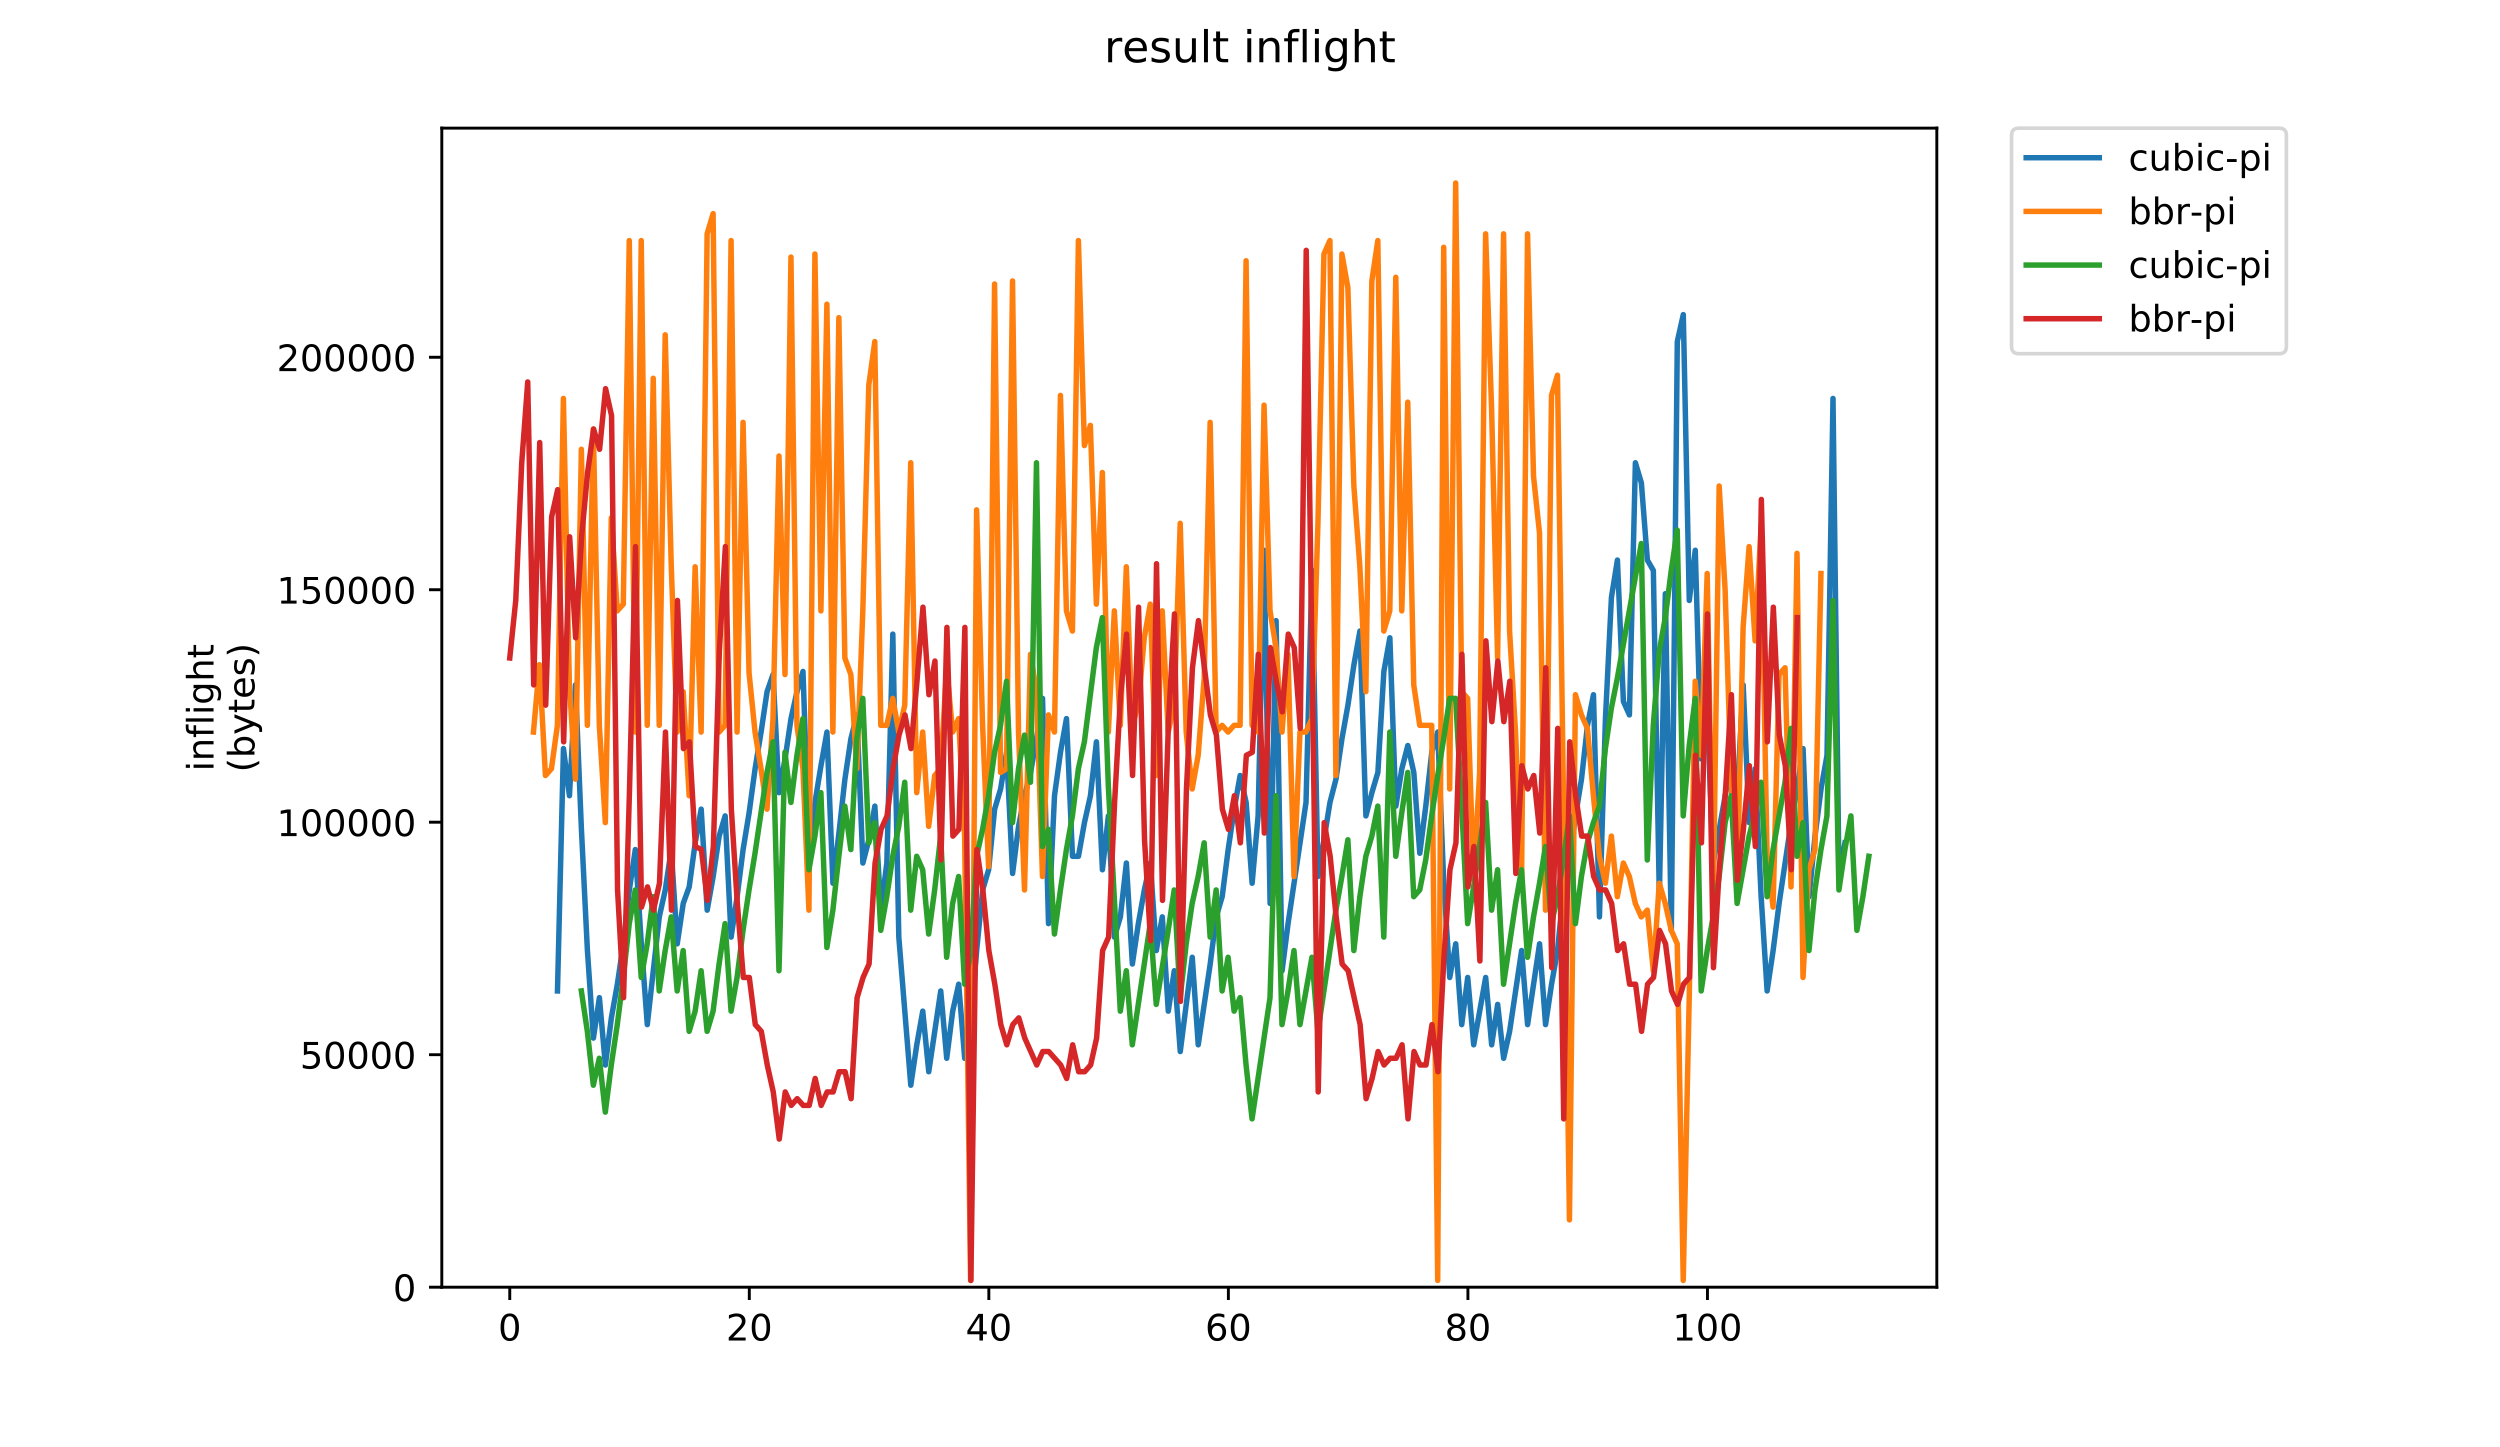 <?xml version="1.0" encoding="utf-8" standalone="no"?>
<!DOCTYPE svg PUBLIC "-//W3C//DTD SVG 1.1//EN"
  "http://www.w3.org/Graphics/SVG/1.1/DTD/svg11.dtd">
<!-- Created with matplotlib (https://matplotlib.org/) -->
<svg height="396pt" version="1.1" viewBox="0 0 684 396" width="684pt" xmlns="http://www.w3.org/2000/svg" xmlns:xlink="http://www.w3.org/1999/xlink">
 <defs>
  <style type="text/css">
*{stroke-linecap:butt;stroke-linejoin:round;}
  </style>
 </defs>
 <g id="figure_1">
  <g id="patch_1">
   <path d="M 0 396 
L 684 396 
L 684 0 
L 0 0 
z
" style="fill:#ffffff;"/>
  </g>
  <g id="axes_1">
   <g id="patch_2">
    <path d="M 120.879 352.174 
L 529.913 352.174 
L 529.913 35.062 
L 120.879 35.062 
z
" style="fill:#ffffff;"/>
   </g>
   <g id="matplotlib.axis_1">
    <g id="xtick_1">
     <g id="line2d_1">
      <defs>
       <path d="M 0 0 
L 0 3.5 
" id="m2a2fa28bca" style="stroke:#000000;stroke-width:0.8;"/>
      </defs>
      <g>
       <use style="stroke:#000000;stroke-width:0.8;" x="139.471" xlink:href="#m2a2fa28bca" y="352.174"/>
      </g>
     </g>
     <g id="text_1">
      <!-- 0 -->
      <defs>
       <path d="M 31.781 66.406 
Q 24.172 66.406 20.328 58.906 
Q 16.5 51.422 16.5 36.375 
Q 16.5 21.391 20.328 13.891 
Q 24.172 6.391 31.781 6.391 
Q 39.453 6.391 43.281 13.891 
Q 47.125 21.391 47.125 36.375 
Q 47.125 51.422 43.281 58.906 
Q 39.453 66.406 31.781 66.406 
z
M 31.781 74.219 
Q 44.047 74.219 50.516 64.516 
Q 56.984 54.828 56.984 36.375 
Q 56.984 17.969 50.516 8.266 
Q 44.047 -1.422 31.781 -1.422 
Q 19.531 -1.422 13.062 8.266 
Q 6.594 17.969 6.594 36.375 
Q 6.594 54.828 13.062 64.516 
Q 19.531 74.219 31.781 74.219 
z
" id="DejaVuSans-48"/>
      </defs>
      <g transform="translate(136.29 366.773)scale(0.1 -0.1)">
       <use xlink:href="#DejaVuSans-48"/>
      </g>
     </g>
    </g>
    <g id="xtick_2">
     <g id="line2d_2">
      <g>
       <use style="stroke:#000000;stroke-width:0.8;" x="205.008" xlink:href="#m2a2fa28bca" y="352.174"/>
      </g>
     </g>
     <g id="text_2">
      <!-- 20 -->
      <defs>
       <path d="M 19.188 8.297 
L 53.609 8.297 
L 53.609 0 
L 7.328 0 
L 7.328 8.297 
Q 12.938 14.109 22.625 23.891 
Q 32.328 33.688 34.812 36.531 
Q 39.547 41.844 41.422 45.531 
Q 43.312 49.219 43.312 52.781 
Q 43.312 58.594 39.234 62.25 
Q 35.156 65.922 28.609 65.922 
Q 23.969 65.922 18.812 64.312 
Q 13.672 62.703 7.812 59.422 
L 7.812 69.391 
Q 13.766 71.781 18.938 73 
Q 24.125 74.219 28.422 74.219 
Q 39.75 74.219 46.484 68.547 
Q 53.219 62.891 53.219 53.422 
Q 53.219 48.922 51.531 44.891 
Q 49.859 40.875 45.406 35.406 
Q 44.188 33.984 37.641 27.219 
Q 31.109 20.453 19.188 8.297 
z
" id="DejaVuSans-50"/>
      </defs>
      <g transform="translate(198.646 366.773)scale(0.1 -0.1)">
       <use xlink:href="#DejaVuSans-50"/>
       <use x="63.623" xlink:href="#DejaVuSans-48"/>
      </g>
     </g>
    </g>
    <g id="xtick_3">
     <g id="line2d_3">
      <g>
       <use style="stroke:#000000;stroke-width:0.8;" x="270.546" xlink:href="#m2a2fa28bca" y="352.174"/>
      </g>
     </g>
     <g id="text_3">
      <!-- 40 -->
      <defs>
       <path d="M 37.797 64.312 
L 12.891 25.391 
L 37.797 25.391 
z
M 35.203 72.906 
L 47.609 72.906 
L 47.609 25.391 
L 58.016 25.391 
L 58.016 17.188 
L 47.609 17.188 
L 47.609 0 
L 37.797 0 
L 37.797 17.188 
L 4.891 17.188 
L 4.891 26.703 
z
" id="DejaVuSans-52"/>
      </defs>
      <g transform="translate(264.183 366.773)scale(0.1 -0.1)">
       <use xlink:href="#DejaVuSans-52"/>
       <use x="63.623" xlink:href="#DejaVuSans-48"/>
      </g>
     </g>
    </g>
    <g id="xtick_4">
     <g id="line2d_4">
      <g>
       <use style="stroke:#000000;stroke-width:0.8;" x="336.083" xlink:href="#m2a2fa28bca" y="352.174"/>
      </g>
     </g>
     <g id="text_4">
      <!-- 60 -->
      <defs>
       <path d="M 33.016 40.375 
Q 26.375 40.375 22.484 35.828 
Q 18.609 31.297 18.609 23.391 
Q 18.609 15.531 22.484 10.953 
Q 26.375 6.391 33.016 6.391 
Q 39.656 6.391 43.531 10.953 
Q 47.406 15.531 47.406 23.391 
Q 47.406 31.297 43.531 35.828 
Q 39.656 40.375 33.016 40.375 
z
M 52.594 71.297 
L 52.594 62.312 
Q 48.875 64.062 45.094 64.984 
Q 41.312 65.922 37.594 65.922 
Q 27.828 65.922 22.672 59.328 
Q 17.531 52.734 16.797 39.406 
Q 19.672 43.656 24.016 45.922 
Q 28.375 48.188 33.594 48.188 
Q 44.578 48.188 50.953 41.516 
Q 57.328 34.859 57.328 23.391 
Q 57.328 12.156 50.688 5.359 
Q 44.047 -1.422 33.016 -1.422 
Q 20.359 -1.422 13.672 8.266 
Q 6.984 17.969 6.984 36.375 
Q 6.984 53.656 15.188 63.938 
Q 23.391 74.219 37.203 74.219 
Q 40.922 74.219 44.703 73.484 
Q 48.484 72.75 52.594 71.297 
z
" id="DejaVuSans-54"/>
      </defs>
      <g transform="translate(329.721 366.773)scale(0.1 -0.1)">
       <use xlink:href="#DejaVuSans-54"/>
       <use x="63.623" xlink:href="#DejaVuSans-48"/>
      </g>
     </g>
    </g>
    <g id="xtick_5">
     <g id="line2d_5">
      <g>
       <use style="stroke:#000000;stroke-width:0.8;" x="401.621" xlink:href="#m2a2fa28bca" y="352.174"/>
      </g>
     </g>
     <g id="text_5">
      <!-- 80 -->
      <defs>
       <path d="M 31.781 34.625 
Q 24.75 34.625 20.719 30.859 
Q 16.703 27.094 16.703 20.516 
Q 16.703 13.922 20.719 10.156 
Q 24.75 6.391 31.781 6.391 
Q 38.812 6.391 42.859 10.172 
Q 46.922 13.969 46.922 20.516 
Q 46.922 27.094 42.891 30.859 
Q 38.875 34.625 31.781 34.625 
z
M 21.922 38.812 
Q 15.578 40.375 12.031 44.719 
Q 8.5 49.078 8.5 55.328 
Q 8.5 64.062 14.719 69.141 
Q 20.953 74.219 31.781 74.219 
Q 42.672 74.219 48.875 69.141 
Q 55.078 64.062 55.078 55.328 
Q 55.078 49.078 51.531 44.719 
Q 48 40.375 41.703 38.812 
Q 48.828 37.156 52.797 32.312 
Q 56.781 27.484 56.781 20.516 
Q 56.781 9.906 50.312 4.234 
Q 43.844 -1.422 31.781 -1.422 
Q 19.734 -1.422 13.25 4.234 
Q 6.781 9.906 6.781 20.516 
Q 6.781 27.484 10.781 32.312 
Q 14.797 37.156 21.922 38.812 
z
M 18.312 54.391 
Q 18.312 48.734 21.844 45.562 
Q 25.391 42.391 31.781 42.391 
Q 38.141 42.391 41.719 45.562 
Q 45.312 48.734 45.312 54.391 
Q 45.312 60.062 41.719 63.234 
Q 38.141 66.406 31.781 66.406 
Q 25.391 66.406 21.844 63.234 
Q 18.312 60.062 18.312 54.391 
z
" id="DejaVuSans-56"/>
      </defs>
      <g transform="translate(395.258 366.773)scale(0.1 -0.1)">
       <use xlink:href="#DejaVuSans-56"/>
       <use x="63.623" xlink:href="#DejaVuSans-48"/>
      </g>
     </g>
    </g>
    <g id="xtick_6">
     <g id="line2d_6">
      <g>
       <use style="stroke:#000000;stroke-width:0.8;" x="467.158" xlink:href="#m2a2fa28bca" y="352.174"/>
      </g>
     </g>
     <g id="text_6">
      <!-- 100 -->
      <defs>
       <path d="M 12.406 8.297 
L 28.516 8.297 
L 28.516 63.922 
L 10.984 60.406 
L 10.984 69.391 
L 28.422 72.906 
L 38.281 72.906 
L 38.281 8.297 
L 54.391 8.297 
L 54.391 0 
L 12.406 0 
z
" id="DejaVuSans-49"/>
      </defs>
      <g transform="translate(457.614 366.773)scale(0.1 -0.1)">
       <use xlink:href="#DejaVuSans-49"/>
       <use x="63.623" xlink:href="#DejaVuSans-48"/>
       <use x="127.246" xlink:href="#DejaVuSans-48"/>
      </g>
     </g>
    </g>
   </g>
   <g id="matplotlib.axis_2">
    <g id="ytick_1">
     <g id="line2d_7">
      <defs>
       <path d="M 0 0 
L -3.5 0 
" id="mfb627e45a1" style="stroke:#000000;stroke-width:0.8;"/>
      </defs>
      <g>
       <use style="stroke:#000000;stroke-width:0.8;" x="120.879" xlink:href="#mfb627e45a1" y="352.174"/>
      </g>
     </g>
     <g id="text_7">
      <!-- 0 -->
      <g transform="translate(107.516 355.973)scale(0.1 -0.1)">
       <use xlink:href="#DejaVuSans-48"/>
      </g>
     </g>
    </g>
    <g id="ytick_2">
     <g id="line2d_8">
      <g>
       <use style="stroke:#000000;stroke-width:0.8;" x="120.879" xlink:href="#mfb627e45a1" y="288.567"/>
      </g>
     </g>
     <g id="text_8">
      <!-- 50000 -->
      <defs>
       <path d="M 10.797 72.906 
L 49.516 72.906 
L 49.516 64.594 
L 19.828 64.594 
L 19.828 46.734 
Q 21.969 47.469 24.109 47.828 
Q 26.266 48.188 28.422 48.188 
Q 40.625 48.188 47.75 41.5 
Q 54.891 34.812 54.891 23.391 
Q 54.891 11.625 47.562 5.094 
Q 40.234 -1.422 26.906 -1.422 
Q 22.312 -1.422 17.547 -0.641 
Q 12.797 0.141 7.719 1.703 
L 7.719 11.625 
Q 12.109 9.234 16.797 8.062 
Q 21.484 6.891 26.703 6.891 
Q 35.156 6.891 40.078 11.328 
Q 45.016 15.766 45.016 23.391 
Q 45.016 31 40.078 35.438 
Q 35.156 39.891 26.703 39.891 
Q 22.75 39.891 18.812 39.016 
Q 14.891 38.141 10.797 36.281 
z
" id="DejaVuSans-53"/>
      </defs>
      <g transform="translate(82.066 292.366)scale(0.1 -0.1)">
       <use xlink:href="#DejaVuSans-53"/>
       <use x="63.623" xlink:href="#DejaVuSans-48"/>
       <use x="127.246" xlink:href="#DejaVuSans-48"/>
       <use x="190.869" xlink:href="#DejaVuSans-48"/>
       <use x="254.492" xlink:href="#DejaVuSans-48"/>
      </g>
     </g>
    </g>
    <g id="ytick_3">
     <g id="line2d_9">
      <g>
       <use style="stroke:#000000;stroke-width:0.8;" x="120.879" xlink:href="#mfb627e45a1" y="224.96"/>
      </g>
     </g>
     <g id="text_9">
      <!-- 100000 -->
      <g transform="translate(75.704 228.759)scale(0.1 -0.1)">
       <use xlink:href="#DejaVuSans-49"/>
       <use x="63.623" xlink:href="#DejaVuSans-48"/>
       <use x="127.246" xlink:href="#DejaVuSans-48"/>
       <use x="190.869" xlink:href="#DejaVuSans-48"/>
       <use x="254.492" xlink:href="#DejaVuSans-48"/>
       <use x="318.115" xlink:href="#DejaVuSans-48"/>
      </g>
     </g>
    </g>
    <g id="ytick_4">
     <g id="line2d_10">
      <g>
       <use style="stroke:#000000;stroke-width:0.8;" x="120.879" xlink:href="#mfb627e45a1" y="161.352"/>
      </g>
     </g>
     <g id="text_10">
      <!-- 150000 -->
      <g transform="translate(75.704 165.152)scale(0.1 -0.1)">
       <use xlink:href="#DejaVuSans-49"/>
       <use x="63.623" xlink:href="#DejaVuSans-53"/>
       <use x="127.246" xlink:href="#DejaVuSans-48"/>
       <use x="190.869" xlink:href="#DejaVuSans-48"/>
       <use x="254.492" xlink:href="#DejaVuSans-48"/>
       <use x="318.115" xlink:href="#DejaVuSans-48"/>
      </g>
     </g>
    </g>
    <g id="ytick_5">
     <g id="line2d_11">
      <g>
       <use style="stroke:#000000;stroke-width:0.8;" x="120.879" xlink:href="#mfb627e45a1" y="97.745"/>
      </g>
     </g>
     <g id="text_11">
      <!-- 200000 -->
      <g transform="translate(75.704 101.544)scale(0.1 -0.1)">
       <use xlink:href="#DejaVuSans-50"/>
       <use x="63.623" xlink:href="#DejaVuSans-48"/>
       <use x="127.246" xlink:href="#DejaVuSans-48"/>
       <use x="190.869" xlink:href="#DejaVuSans-48"/>
       <use x="254.492" xlink:href="#DejaVuSans-48"/>
       <use x="318.115" xlink:href="#DejaVuSans-48"/>
      </g>
     </g>
    </g>
    <g id="text_12">
     <!-- inflight -->
     <defs>
      <path d="M 9.422 54.688 
L 18.406 54.688 
L 18.406 0 
L 9.422 0 
z
M 9.422 75.984 
L 18.406 75.984 
L 18.406 64.594 
L 9.422 64.594 
z
" id="DejaVuSans-105"/>
      <path d="M 54.891 33.016 
L 54.891 0 
L 45.906 0 
L 45.906 32.719 
Q 45.906 40.484 42.875 44.328 
Q 39.844 48.188 33.797 48.188 
Q 26.516 48.188 22.312 43.547 
Q 18.109 38.922 18.109 30.906 
L 18.109 0 
L 9.078 0 
L 9.078 54.688 
L 18.109 54.688 
L 18.109 46.188 
Q 21.344 51.125 25.703 53.562 
Q 30.078 56 35.797 56 
Q 45.219 56 50.047 50.172 
Q 54.891 44.344 54.891 33.016 
z
" id="DejaVuSans-110"/>
      <path d="M 37.109 75.984 
L 37.109 68.5 
L 28.516 68.5 
Q 23.688 68.5 21.797 66.547 
Q 19.922 64.594 19.922 59.516 
L 19.922 54.688 
L 34.719 54.688 
L 34.719 47.703 
L 19.922 47.703 
L 19.922 0 
L 10.891 0 
L 10.891 47.703 
L 2.297 47.703 
L 2.297 54.688 
L 10.891 54.688 
L 10.891 58.5 
Q 10.891 67.625 15.141 71.797 
Q 19.391 75.984 28.609 75.984 
z
" id="DejaVuSans-102"/>
      <path d="M 9.422 75.984 
L 18.406 75.984 
L 18.406 0 
L 9.422 0 
z
" id="DejaVuSans-108"/>
      <path d="M 45.406 27.984 
Q 45.406 37.75 41.375 43.109 
Q 37.359 48.484 30.078 48.484 
Q 22.859 48.484 18.828 43.109 
Q 14.797 37.75 14.797 27.984 
Q 14.797 18.266 18.828 12.891 
Q 22.859 7.516 30.078 7.516 
Q 37.359 7.516 41.375 12.891 
Q 45.406 18.266 45.406 27.984 
z
M 54.391 6.781 
Q 54.391 -7.172 48.188 -13.984 
Q 42 -20.797 29.203 -20.797 
Q 24.469 -20.797 20.266 -20.094 
Q 16.062 -19.391 12.109 -17.922 
L 12.109 -9.188 
Q 16.062 -11.328 19.922 -12.344 
Q 23.781 -13.375 27.781 -13.375 
Q 36.625 -13.375 41.016 -8.766 
Q 45.406 -4.156 45.406 5.172 
L 45.406 9.625 
Q 42.625 4.781 38.281 2.391 
Q 33.938 0 27.875 0 
Q 17.828 0 11.672 7.656 
Q 5.516 15.328 5.516 27.984 
Q 5.516 40.672 11.672 48.328 
Q 17.828 56 27.875 56 
Q 33.938 56 38.281 53.609 
Q 42.625 51.219 45.406 46.391 
L 45.406 54.688 
L 54.391 54.688 
z
" id="DejaVuSans-103"/>
      <path d="M 54.891 33.016 
L 54.891 0 
L 45.906 0 
L 45.906 32.719 
Q 45.906 40.484 42.875 44.328 
Q 39.844 48.188 33.797 48.188 
Q 26.516 48.188 22.312 43.547 
Q 18.109 38.922 18.109 30.906 
L 18.109 0 
L 9.078 0 
L 9.078 75.984 
L 18.109 75.984 
L 18.109 46.188 
Q 21.344 51.125 25.703 53.562 
Q 30.078 56 35.797 56 
Q 45.219 56 50.047 50.172 
Q 54.891 44.344 54.891 33.016 
z
" id="DejaVuSans-104"/>
      <path d="M 18.312 70.219 
L 18.312 54.688 
L 36.812 54.688 
L 36.812 47.703 
L 18.312 47.703 
L 18.312 18.016 
Q 18.312 11.328 20.141 9.422 
Q 21.969 7.516 27.594 7.516 
L 36.812 7.516 
L 36.812 0 
L 27.594 0 
Q 17.188 0 13.234 3.875 
Q 9.281 7.766 9.281 18.016 
L 9.281 47.703 
L 2.688 47.703 
L 2.688 54.688 
L 9.281 54.688 
L 9.281 70.219 
z
" id="DejaVuSans-116"/>
     </defs>
     <g transform="translate(58.426 211.018)rotate(-90)scale(0.1 -0.1)">
      <use xlink:href="#DejaVuSans-105"/>
      <use x="27.783" xlink:href="#DejaVuSans-110"/>
      <use x="91.162" xlink:href="#DejaVuSans-102"/>
      <use x="126.367" xlink:href="#DejaVuSans-108"/>
      <use x="154.15" xlink:href="#DejaVuSans-105"/>
      <use x="181.934" xlink:href="#DejaVuSans-103"/>
      <use x="245.41" xlink:href="#DejaVuSans-104"/>
      <use x="308.789" xlink:href="#DejaVuSans-116"/>
     </g>
     <!-- (bytes) -->
     <defs>
      <path d="M 31 75.875 
Q 24.469 64.656 21.281 53.656 
Q 18.109 42.672 18.109 31.391 
Q 18.109 20.125 21.312 9.062 
Q 24.516 -2 31 -13.188 
L 23.188 -13.188 
Q 15.875 -1.703 12.234 9.375 
Q 8.594 20.453 8.594 31.391 
Q 8.594 42.281 12.203 53.312 
Q 15.828 64.359 23.188 75.875 
z
" id="DejaVuSans-40"/>
      <path d="M 48.688 27.297 
Q 48.688 37.203 44.609 42.844 
Q 40.531 48.484 33.406 48.484 
Q 26.266 48.484 22.188 42.844 
Q 18.109 37.203 18.109 27.297 
Q 18.109 17.391 22.188 11.75 
Q 26.266 6.109 33.406 6.109 
Q 40.531 6.109 44.609 11.75 
Q 48.688 17.391 48.688 27.297 
z
M 18.109 46.391 
Q 20.953 51.266 25.266 53.625 
Q 29.594 56 35.594 56 
Q 45.562 56 51.781 48.094 
Q 58.016 40.188 58.016 27.297 
Q 58.016 14.406 51.781 6.484 
Q 45.562 -1.422 35.594 -1.422 
Q 29.594 -1.422 25.266 0.953 
Q 20.953 3.328 18.109 8.203 
L 18.109 0 
L 9.078 0 
L 9.078 75.984 
L 18.109 75.984 
z
" id="DejaVuSans-98"/>
      <path d="M 32.172 -5.078 
Q 28.375 -14.844 24.75 -17.812 
Q 21.141 -20.797 15.094 -20.797 
L 7.906 -20.797 
L 7.906 -13.281 
L 13.188 -13.281 
Q 16.891 -13.281 18.938 -11.516 
Q 21 -9.766 23.484 -3.219 
L 25.094 0.875 
L 2.984 54.688 
L 12.5 54.688 
L 29.594 11.922 
L 46.688 54.688 
L 56.203 54.688 
z
" id="DejaVuSans-121"/>
      <path d="M 56.203 29.594 
L 56.203 25.203 
L 14.891 25.203 
Q 15.484 15.922 20.484 11.062 
Q 25.484 6.203 34.422 6.203 
Q 39.594 6.203 44.453 7.469 
Q 49.312 8.734 54.109 11.281 
L 54.109 2.781 
Q 49.266 0.734 44.188 -0.344 
Q 39.109 -1.422 33.891 -1.422 
Q 20.797 -1.422 13.156 6.188 
Q 5.516 13.812 5.516 26.812 
Q 5.516 40.234 12.766 48.109 
Q 20.016 56 32.328 56 
Q 43.359 56 49.781 48.891 
Q 56.203 41.797 56.203 29.594 
z
M 47.219 32.234 
Q 47.125 39.594 43.094 43.984 
Q 39.062 48.391 32.422 48.391 
Q 24.906 48.391 20.391 44.141 
Q 15.875 39.891 15.188 32.172 
z
" id="DejaVuSans-101"/>
      <path d="M 44.281 53.078 
L 44.281 44.578 
Q 40.484 46.531 36.375 47.5 
Q 32.281 48.484 27.875 48.484 
Q 21.188 48.484 17.844 46.438 
Q 14.5 44.391 14.5 40.281 
Q 14.5 37.156 16.891 35.375 
Q 19.281 33.594 26.516 31.984 
L 29.594 31.297 
Q 39.156 29.25 43.188 25.516 
Q 47.219 21.781 47.219 15.094 
Q 47.219 7.469 41.188 3.016 
Q 35.156 -1.422 24.609 -1.422 
Q 20.219 -1.422 15.453 -0.562 
Q 10.688 0.297 5.422 2 
L 5.422 11.281 
Q 10.406 8.688 15.234 7.391 
Q 20.062 6.109 24.812 6.109 
Q 31.156 6.109 34.562 8.281 
Q 37.984 10.453 37.984 14.406 
Q 37.984 18.062 35.516 20.016 
Q 33.062 21.969 24.703 23.781 
L 21.578 24.516 
Q 13.234 26.266 9.516 29.906 
Q 5.812 33.547 5.812 39.891 
Q 5.812 47.609 11.281 51.797 
Q 16.75 56 26.812 56 
Q 31.781 56 36.172 55.266 
Q 40.578 54.547 44.281 53.078 
z
" id="DejaVuSans-115"/>
      <path d="M 8.016 75.875 
L 15.828 75.875 
Q 23.141 64.359 26.781 53.312 
Q 30.422 42.281 30.422 31.391 
Q 30.422 20.453 26.781 9.375 
Q 23.141 -1.703 15.828 -13.188 
L 8.016 -13.188 
Q 14.5 -2 17.703 9.062 
Q 20.906 20.125 20.906 31.391 
Q 20.906 42.672 17.703 53.656 
Q 14.5 64.656 8.016 75.875 
z
" id="DejaVuSans-41"/>
     </defs>
     <g transform="translate(69.624 211.295)rotate(-90)scale(0.1 -0.1)">
      <use xlink:href="#DejaVuSans-40"/>
      <use x="39.014" xlink:href="#DejaVuSans-98"/>
      <use x="102.49" xlink:href="#DejaVuSans-121"/>
      <use x="161.67" xlink:href="#DejaVuSans-116"/>
      <use x="200.879" xlink:href="#DejaVuSans-101"/>
      <use x="262.402" xlink:href="#DejaVuSans-115"/>
      <use x="314.502" xlink:href="#DejaVuSans-41"/>
     </g>
    </g>
   </g>
   <g id="line2d_12">
    <path clip-path="url(#pe27da4ba79)" d="M 152.523 271.123 
L 154.161 204.809 
L 155.8 217.703 
L 157.438 187.396 
L 159.077 226.914 
L 160.715 260.071 
L 162.353 284.018 
L 163.992 272.965 
L 165.63 291.386 
L 167.269 278.492 
L 168.907 269.281 
L 170.546 258.229 
L 172.184 243.492 
L 173.822 232.44 
L 175.461 258.229 
L 177.099 280.334 
L 180.376 250.861 
L 182.015 243.492 
L 183.653 232.44 
L 185.292 258.229 
L 186.93 247.176 
L 188.568 242.658 
L 190.207 230.598 
L 191.845 221.387 
L 193.484 249.018 
L 195.122 239.808 
L 196.761 228.756 
L 198.399 223.23 
L 200.037 256.387 
L 201.676 245.334 
L 203.314 232.44 
L 204.953 222.395 
L 206.591 210.335 
L 208.23 200.29 
L 209.868 189.238 
L 211.507 184.546 
L 213.145 216.869 
L 214.783 207.658 
L 216.422 196.606 
L 218.06 189.238 
L 219.699 183.712 
L 221.337 231.605 
L 222.976 219.545 
L 224.614 209.501 
L 226.252 200.29 
L 227.891 241.65 
L 229.529 227.921 
L 231.168 213.185 
L 232.806 202.132 
L 234.445 195.599 
L 236.083 236.124 
L 237.721 229.763 
L 239.36 220.553 
L 240.998 249.018 
L 242.637 236.124 
L 244.275 173.494 
L 245.914 256.387 
L 249.191 296.912 
L 250.829 285.86 
L 252.467 276.649 
L 254.106 293.228 
L 257.383 271.123 
L 259.021 289.544 
L 260.66 276.649 
L 262.298 269.281 
L 263.936 289.544 
L 265.575 280.334 
L 267.213 260.071 
L 268.852 243.492 
L 270.49 237.966 
L 272.129 221.387 
L 273.767 215.861 
L 275.405 205.816 
L 277.044 238.974 
L 278.682 226.079 
L 280.321 217.703 
L 281.959 211.343 
L 283.598 202.132 
L 285.236 191.08 
L 286.875 252.703 
L 288.513 217.703 
L 290.151 205.816 
L 291.79 196.606 
L 293.428 234.282 
L 295.067 234.282 
L 296.705 225.072 
L 298.344 217.703 
L 299.982 202.967 
L 301.62 237.966 
L 303.259 223.23 
L 304.897 256.387 
L 306.536 250.861 
L 308.174 236.124 
L 309.813 263.755 
L 311.451 252.703 
L 313.089 243.492 
L 314.728 236.124 
L 316.366 260.071 
L 318.005 250.861 
L 319.643 276.649 
L 321.282 265.597 
L 322.92 287.702 
L 326.197 261.913 
L 327.835 285.86 
L 331.112 263.755 
L 332.751 250.861 
L 334.389 245.334 
L 336.028 232.44 
L 337.666 221.387 
L 339.304 212.177 
L 340.943 219.545 
L 342.581 241.65 
L 344.22 223.23 
L 345.858 150.554 
L 347.497 247.176 
L 349.135 169.81 
L 350.774 265.597 
L 352.412 252.703 
L 357.327 219.545 
L 358.966 156.081 
L 360.604 239.808 
L 363.881 219.545 
L 365.519 213.185 
L 367.158 202.132 
L 368.796 192.922 
L 370.435 181.87 
L 372.073 172.659 
L 373.712 223.23 
L 375.35 216.869 
L 376.988 211.343 
L 378.627 183.712 
L 380.265 174.501 
L 381.904 220.553 
L 383.542 210.335 
L 385.181 203.974 
L 386.819 211.343 
L 388.458 233.447 
L 390.096 220.553 
L 391.734 205.816 
L 393.373 200.29 
L 395.011 241.65 
L 396.65 267.439 
L 398.288 258.229 
L 399.927 280.334 
L 401.565 267.439 
L 403.203 285.86 
L 406.48 267.439 
L 408.119 285.86 
L 409.757 274.807 
L 411.396 289.544 
L 413.034 282.176 
L 416.311 260.071 
L 417.949 280.334 
L 421.226 258.229 
L 422.865 280.334 
L 424.503 269.281 
L 426.142 260.071 
L 427.78 243.492 
L 429.418 234.282 
L 431.057 223.23 
L 432.695 213.185 
L 434.334 198.448 
L 435.972 190.072 
L 437.611 250.861 
L 439.249 196.606 
L 440.887 163.449 
L 442.526 153.231 
L 444.164 191.914 
L 445.803 195.599 
L 447.441 126.608 
L 449.08 132.134 
L 450.718 153.231 
L 452.356 156.081 
L 453.995 245.334 
L 455.633 162.441 
L 457.272 254.545 
L 458.91 93.45 
L 460.549 86.082 
L 462.187 164.283 
L 463.826 150.554 
L 465.464 207.658 
L 467.102 194.764 
L 468.741 236.124 
L 472.018 217.703 
L 473.656 207.658 
L 475.295 217.703 
L 476.933 187.396 
L 478.571 225.072 
L 480.21 210.335 
L 481.848 245.334 
L 483.487 271.123 
L 485.125 260.071 
L 486.764 247.176 
L 490.041 225.072 
L 491.679 215.861 
L 493.317 204.809 
L 494.956 245.334 
L 496.594 228.756 
L 498.233 215.861 
L 499.871 206.651 
L 501.51 109.021 
L 503.148 239.808 
L 504.786 230.598 
L 504.786 230.598 
" style="fill:none;stroke:#1f77b4;stroke-linecap:square;stroke-width:1.5;"/>
   </g>
   <g id="line2d_13">
    <path clip-path="url(#pe27da4ba79)" d="M 145.953 200.29 
L 147.591 181.87 
L 149.23 212.177 
L 150.868 210.335 
L 152.506 198.448 
L 154.145 109.021 
L 155.783 187.396 
L 157.422 213.185 
L 159.06 122.923 
L 160.699 198.448 
L 162.337 117.397 
L 163.976 198.448 
L 165.614 225.072 
L 167.252 141.69 
L 168.891 167.133 
L 170.529 165.291 
L 172.168 65.819 
L 173.806 200.29 
L 175.445 65.819 
L 177.083 198.448 
L 178.721 103.495 
L 180.36 198.448 
L 181.998 91.608 
L 183.637 154.239 
L 185.275 200.29 
L 186.914 189.238 
L 188.552 217.703 
L 190.19 155.073 
L 191.829 200.29 
L 193.467 63.977 
L 195.106 58.451 
L 196.744 200.29 
L 198.383 198.448 
L 200.021 65.819 
L 201.66 200.29 
L 203.298 115.555 
L 204.936 184.058 
L 206.575 200.29 
L 208.213 210.335 
L 209.852 221.387 
L 211.49 196.779 
L 213.129 124.766 
L 214.767 184.546 
L 216.405 70.338 
L 218.044 198.448 
L 219.682 210.335 
L 221.321 249.018 
L 222.959 69.504 
L 224.598 167.133 
L 226.236 83.233 
L 227.874 200.29 
L 229.513 86.917 
L 231.151 180.027 
L 232.79 184.546 
L 234.428 210.335 
L 236.067 167.133 
L 237.705 105.337 
L 239.344 93.45 
L 240.982 198.448 
L 242.62 198.448 
L 244.259 191.08 
L 245.897 200.29 
L 247.536 192.922 
L 249.174 126.608 
L 250.813 216.869 
L 252.451 200.29 
L 254.089 226.079 
L 255.728 212.177 
L 257.366 210.335 
L 259.005 182.704 
L 260.643 200.29 
L 262.282 196.606 
L 263.92 228.756 
L 265.558 350.332 
L 267.197 139.502 
L 268.835 198.448 
L 270.474 237.132 
L 272.112 77.706 
L 273.751 211.343 
L 275.389 210.335 
L 277.028 76.872 
L 278.666 200.29 
L 280.304 243.492 
L 281.943 179.02 
L 283.581 189.238 
L 285.22 239.808 
L 286.858 195.599 
L 288.497 200.29 
L 290.135 108.187 
L 291.773 167.133 
L 293.412 172.659 
L 295.05 65.819 
L 296.689 121.916 
L 298.327 116.39 
L 299.966 165.291 
L 301.604 129.284 
L 303.242 200.29 
L 304.881 167.133 
L 306.519 198.448 
L 308.158 155.073 
L 309.796 198.448 
L 311.435 192.922 
L 313.073 174.501 
L 314.712 165.291 
L 316.35 212.177 
L 317.988 167.133 
L 319.627 200.29 
L 321.265 192.922 
L 322.904 143.186 
L 324.542 200.29 
L 326.181 215.861 
L 327.819 206.651 
L 329.457 185.554 
L 331.096 115.555 
L 332.734 200.29 
L 334.373 198.448 
L 336.011 200.29 
L 337.65 198.448 
L 339.288 198.448 
L 340.927 71.346 
L 342.565 198.448 
L 344.203 200.29 
L 345.842 110.864 
L 347.48 167.133 
L 349.119 177.178 
L 350.757 200.29 
L 352.396 179.02 
L 354.034 239.808 
L 355.672 200.29 
L 357.311 200.29 
L 358.949 196.606 
L 360.588 143.186 
L 362.226 69.504 
L 363.865 65.819 
L 365.503 212.177 
L 367.141 69.504 
L 368.78 78.714 
L 370.418 132.968 
L 372.057 155.073 
L 373.695 189.238 
L 375.334 76.872 
L 376.972 65.819 
L 378.611 172.659 
L 380.249 167.133 
L 381.887 75.864 
L 383.526 167.133 
L 385.164 110.029 
L 386.803 187.396 
L 388.441 198.448 
L 391.718 198.448 
L 393.356 350.332 
L 394.995 67.661 
L 396.633 215.861 
L 398.272 50.075 
L 399.91 189.238 
L 401.549 191.08 
L 403.187 240.816 
L 404.825 211.343 
L 406.464 63.977 
L 408.102 111.871 
L 409.741 180.027 
L 411.379 63.977 
L 413.018 172.659 
L 414.656 200.29 
L 416.295 241.65 
L 417.933 63.977 
L 419.571 130.292 
L 421.21 145.863 
L 422.848 249.018 
L 424.487 108.187 
L 426.125 102.661 
L 429.402 333.754 
L 431.04 190.072 
L 432.679 195.599 
L 434.317 199.283 
L 435.956 217.703 
L 437.594 234.282 
L 439.233 241.65 
L 440.871 228.756 
L 442.509 245.334 
L 444.148 236.124 
L 445.786 239.808 
L 447.425 247.176 
L 449.063 250.861 
L 450.702 249.018 
L 452.34 265.597 
L 453.979 241.65 
L 455.617 247.176 
L 457.255 254.545 
L 458.894 258.229 
L 460.532 350.332 
L 462.171 272.965 
L 463.809 186.388 
L 465.448 206.651 
L 467.086 156.915 
L 468.724 249.018 
L 470.363 132.968 
L 472.001 161.607 
L 473.64 214.019 
L 475.278 242.658 
L 476.917 171.652 
L 478.555 149.547 
L 480.194 175.336 
L 481.832 144.021 
L 483.47 234.282 
L 485.109 248.184 
L 486.747 184.546 
L 488.386 182.704 
L 490.024 242.658 
L 491.663 151.389 
L 493.301 267.439 
L 494.939 237.966 
L 496.578 232.44 
L 498.216 156.915 
L 498.216 156.915 
" style="fill:none;stroke:#ff7f0e;stroke-linecap:square;stroke-width:1.5;"/>
   </g>
   <g id="line2d_14">
    <path clip-path="url(#pe27da4ba79)" d="M 159.057 271.123 
L 160.695 282.176 
L 162.334 296.912 
L 163.972 289.544 
L 165.611 304.28 
L 167.249 291.386 
L 168.888 280.334 
L 170.526 267.439 
L 172.164 252.703 
L 173.803 243.492 
L 175.441 267.439 
L 177.08 258.229 
L 178.718 245.334 
L 180.357 271.123 
L 181.995 260.071 
L 183.633 250.861 
L 185.272 271.123 
L 186.91 260.071 
L 188.549 282.176 
L 190.187 276.649 
L 191.826 265.597 
L 193.464 282.176 
L 195.102 276.649 
L 196.741 263.755 
L 198.379 252.703 
L 200.018 276.649 
L 201.656 267.439 
L 203.295 254.545 
L 204.933 243.492 
L 206.572 233.447 
L 209.848 211.343 
L 211.487 202.967 
L 213.125 265.597 
L 214.764 205.816 
L 216.402 219.545 
L 218.041 206.651 
L 219.679 196.606 
L 221.317 237.966 
L 222.956 228.756 
L 224.594 216.869 
L 226.233 259.236 
L 227.871 249.018 
L 229.51 234.282 
L 231.148 220.553 
L 232.787 232.44 
L 234.425 202.132 
L 236.063 191.08 
L 237.702 230.598 
L 239.34 225.072 
L 240.979 254.545 
L 242.617 245.334 
L 244.256 234.282 
L 245.894 226.079 
L 247.532 214.019 
L 249.171 249.018 
L 250.809 234.282 
L 252.448 237.966 
L 254.086 255.552 
L 255.725 243.492 
L 257.363 228.756 
L 259.001 261.913 
L 260.64 247.176 
L 262.278 239.808 
L 263.917 269.281 
L 265.555 261.078 
L 267.194 234.282 
L 268.832 226.914 
L 270.471 217.703 
L 272.109 205.816 
L 273.747 198.448 
L 275.386 186.388 
L 277.024 225.072 
L 278.663 210.335 
L 280.301 201.125 
L 281.94 214.019 
L 283.578 126.608 
L 285.216 231.605 
L 286.855 226.914 
L 288.493 255.552 
L 290.132 243.492 
L 291.77 232.44 
L 293.409 223.23 
L 295.047 210.335 
L 296.685 202.967 
L 299.962 177.178 
L 301.601 168.975 
L 303.239 215.027 
L 306.516 276.649 
L 308.155 265.597 
L 309.793 285.86 
L 314.708 252.703 
L 316.347 274.807 
L 319.624 254.545 
L 321.262 243.492 
L 322.9 272.965 
L 324.539 258.229 
L 326.177 247.176 
L 327.816 239.808 
L 329.454 230.598 
L 331.093 256.387 
L 332.731 243.492 
L 334.369 271.123 
L 336.008 261.913 
L 337.646 276.649 
L 339.285 272.965 
L 340.923 291.386 
L 342.562 306.123 
L 347.477 272.965 
L 349.115 217.703 
L 350.754 280.334 
L 352.392 271.123 
L 354.031 260.071 
L 355.669 280.334 
L 358.946 261.913 
L 360.584 282.176 
L 365.5 249.018 
L 367.138 239.808 
L 368.777 229.763 
L 370.415 260.071 
L 372.054 245.334 
L 373.692 234.282 
L 375.33 228.756 
L 376.969 220.553 
L 378.607 256.387 
L 380.246 200.29 
L 381.884 234.282 
L 383.523 222.395 
L 385.161 211.343 
L 386.799 245.334 
L 388.438 243.492 
L 390.076 235.289 
L 391.715 223.23 
L 393.353 212.177 
L 394.992 202.132 
L 396.63 191.08 
L 398.268 191.08 
L 399.907 220.553 
L 401.545 252.703 
L 403.184 242.658 
L 404.822 231.605 
L 406.461 219.545 
L 408.099 249.018 
L 409.738 237.966 
L 411.376 269.281 
L 414.653 247.176 
L 416.291 237.966 
L 417.93 261.913 
L 419.568 250.861 
L 421.207 241.65 
L 422.845 231.605 
L 424.483 252.703 
L 426.122 245.334 
L 427.76 235.289 
L 429.399 223.23 
L 431.037 252.703 
L 432.676 239.808 
L 434.314 230.598 
L 435.952 225.072 
L 437.591 220.553 
L 439.229 204.809 
L 440.868 193.756 
L 442.506 185.554 
L 449.06 148.712 
L 450.698 235.289 
L 452.337 198.448 
L 453.975 178.185 
L 455.614 168.975 
L 457.252 156.081 
L 458.891 145.028 
L 460.529 223.23 
L 462.167 203.974 
L 463.806 191.08 
L 465.444 271.123 
L 467.083 260.071 
L 468.721 250.861 
L 470.36 239.808 
L 471.998 225.072 
L 473.636 217.703 
L 475.275 247.176 
L 478.552 228.756 
L 480.19 222.395 
L 481.829 214.019 
L 483.467 245.334 
L 485.106 232.44 
L 488.382 214.019 
L 490.021 199.283 
L 491.659 234.282 
L 493.298 225.072 
L 494.936 260.071 
L 496.575 243.492 
L 498.213 232.44 
L 499.851 223.23 
L 501.49 164.283 
L 503.128 243.492 
L 504.767 232.44 
L 506.405 223.23 
L 508.044 254.545 
L 509.682 245.334 
L 511.32 234.282 
L 511.32 234.282 
" style="fill:none;stroke:#2ca02c;stroke-linecap:square;stroke-width:1.5;"/>
   </g>
   <g id="line2d_15">
    <path clip-path="url(#pe27da4ba79)" d="M 139.471 180.027 
L 141.11 164.283 
L 142.748 126.608 
L 144.386 104.503 
L 146.025 187.396 
L 147.663 121.081 
L 149.302 192.922 
L 150.94 141.344 
L 152.579 133.976 
L 154.217 202.967 
L 155.855 146.87 
L 157.494 174.501 
L 159.132 146.87 
L 160.771 129.284 
L 162.409 117.397 
L 164.048 122.923 
L 165.686 106.345 
L 167.324 113.713 
L 168.963 243.492 
L 170.601 272.965 
L 172.24 215.861 
L 173.878 149.547 
L 175.517 248.184 
L 177.155 242.658 
L 178.794 249.018 
L 180.432 241.65 
L 182.07 200.29 
L 183.709 249.018 
L 185.347 164.283 
L 186.986 204.809 
L 188.624 202.967 
L 190.263 231.605 
L 191.901 232.44 
L 193.539 246.342 
L 195.178 231.605 
L 196.816 178.185 
L 198.455 149.547 
L 200.093 221.387 
L 201.732 247.176 
L 203.37 267.439 
L 205.008 267.439 
L 206.647 280.334 
L 208.285 282.176 
L 209.924 291.386 
L 211.562 298.754 
L 213.201 311.649 
L 214.839 298.754 
L 216.478 302.438 
L 218.116 300.596 
L 219.754 302.438 
L 221.393 302.438 
L 223.031 295.07 
L 224.67 302.438 
L 226.308 298.754 
L 227.947 298.754 
L 229.585 293.228 
L 231.223 293.228 
L 232.862 300.596 
L 234.5 272.965 
L 236.139 267.439 
L 237.777 263.755 
L 239.416 236.124 
L 241.054 226.914 
L 242.692 223.23 
L 244.331 210.335 
L 245.969 201.125 
L 247.608 195.599 
L 249.246 204.809 
L 250.885 186.388 
L 252.523 166.125 
L 254.162 190.072 
L 255.8 180.862 
L 257.438 235.289 
L 259.077 171.652 
L 260.715 228.756 
L 262.354 226.914 
L 263.992 171.652 
L 265.631 350.332 
L 267.269 232.44 
L 268.907 243.492 
L 270.546 260.071 
L 272.184 269.281 
L 273.823 280.334 
L 275.461 285.86 
L 277.1 280.334 
L 278.738 278.492 
L 280.376 284.018 
L 283.653 291.386 
L 285.292 287.702 
L 286.93 287.702 
L 290.207 291.386 
L 291.846 295.07 
L 293.484 285.86 
L 295.122 293.228 
L 296.761 293.228 
L 298.399 291.386 
L 300.038 284.018 
L 301.676 260.071 
L 303.315 256.387 
L 304.953 219.545 
L 306.591 190.072 
L 308.23 173.494 
L 309.868 212.177 
L 311.507 166.125 
L 313.145 229.763 
L 314.784 257.394 
L 316.422 154.239 
L 318.061 246.342 
L 319.699 197.441 
L 321.337 167.968 
L 322.976 273.973 
L 324.614 215.861 
L 326.253 182.704 
L 327.891 169.81 
L 331.168 195.599 
L 332.806 201.125 
L 334.445 221.387 
L 336.083 226.914 
L 337.722 217.703 
L 339.36 230.598 
L 340.999 206.651 
L 342.637 205.816 
L 344.275 179.02 
L 345.914 227.921 
L 347.552 177.178 
L 349.191 186.388 
L 350.829 194.764 
L 352.468 173.494 
L 354.106 177.178 
L 355.745 199.283 
L 357.383 68.496 
L 360.66 298.754 
L 362.298 225.072 
L 363.937 234.282 
L 365.575 250.861 
L 367.214 263.755 
L 368.852 265.597 
L 372.129 280.334 
L 373.767 300.596 
L 375.406 295.07 
L 377.044 287.702 
L 378.683 291.386 
L 380.321 289.544 
L 381.959 289.544 
L 383.598 285.86 
L 385.236 306.123 
L 386.875 287.702 
L 388.513 291.386 
L 390.152 291.386 
L 391.79 280.334 
L 393.429 293.228 
L 395.067 261.913 
L 396.705 237.966 
L 398.344 230.598 
L 399.982 179.02 
L 401.621 242.658 
L 403.259 231.605 
L 404.898 262.92 
L 406.536 175.336 
L 408.174 197.441 
L 409.813 180.862 
L 411.451 197.441 
L 413.09 186.388 
L 414.728 238.974 
L 416.367 209.501 
L 418.005 215.861 
L 419.643 212.177 
L 421.282 227.921 
L 422.92 182.704 
L 424.559 264.763 
L 426.197 199.283 
L 427.836 306.123 
L 429.474 202.967 
L 431.113 217.703 
L 432.751 228.756 
L 434.389 228.756 
L 436.028 239.808 
L 437.666 243.492 
L 439.305 243.492 
L 440.943 247.176 
L 442.582 260.071 
L 444.22 258.229 
L 445.858 269.281 
L 447.497 269.281 
L 449.135 282.176 
L 450.774 269.281 
L 452.412 267.439 
L 454.051 254.545 
L 455.689 258.229 
L 457.328 271.123 
L 458.966 274.807 
L 460.604 269.281 
L 462.243 267.439 
L 463.881 206.651 
L 465.52 230.598 
L 467.158 167.968 
L 468.797 264.763 
L 470.435 237.132 
L 472.073 216.869 
L 473.712 190.072 
L 475.35 240.816 
L 476.989 226.914 
L 478.627 209.501 
L 480.266 231.605 
L 481.904 136.652 
L 483.542 202.967 
L 485.181 166.125 
L 486.819 201.125 
L 488.458 209.501 
L 490.096 237.966 
L 491.735 168.975 
L 491.735 168.975 
" style="fill:none;stroke:#d62728;stroke-linecap:square;stroke-width:1.5;"/>
   </g>
   <g id="patch_3">
    <path d="M 120.879 352.174 
L 120.879 35.062 
" style="fill:none;stroke:#000000;stroke-linecap:square;stroke-linejoin:miter;stroke-width:0.8;"/>
   </g>
   <g id="patch_4">
    <path d="M 529.913 352.174 
L 529.913 35.062 
" style="fill:none;stroke:#000000;stroke-linecap:square;stroke-linejoin:miter;stroke-width:0.8;"/>
   </g>
   <g id="patch_5">
    <path d="M 120.879 352.174 
L 529.913 352.174 
" style="fill:none;stroke:#000000;stroke-linecap:square;stroke-linejoin:miter;stroke-width:0.8;"/>
   </g>
   <g id="patch_6">
    <path d="M 120.879 35.062 
L 529.913 35.062 
" style="fill:none;stroke:#000000;stroke-linecap:square;stroke-linejoin:miter;stroke-width:0.8;"/>
   </g>
   <g id="legend_1">
    <g id="patch_7">
     <path d="M 552.365 96.775 
L 623.56 96.775 
Q 625.56 96.775 625.56 94.775 
L 625.56 37.062 
Q 625.56 35.062 623.56 35.062 
L 552.365 35.062 
Q 550.365 35.062 550.365 37.062 
L 550.365 94.775 
Q 550.365 96.775 552.365 96.775 
z
" style="fill:#ffffff;opacity:0.8;stroke:#cccccc;stroke-linejoin:miter;"/>
    </g>
    <g id="line2d_16">
     <path d="M 554.365 43.161 
L 574.365 43.161 
" style="fill:none;stroke:#1f77b4;stroke-linecap:square;stroke-width:1.5;"/>
    </g>
    <g id="line2d_17"/>
    <g id="text_13">
     <!-- cubic-pi -->
     <defs>
      <path d="M 48.781 52.594 
L 48.781 44.188 
Q 44.969 46.297 41.141 47.344 
Q 37.312 48.391 33.406 48.391 
Q 24.656 48.391 19.812 42.844 
Q 14.984 37.312 14.984 27.297 
Q 14.984 17.281 19.812 11.734 
Q 24.656 6.203 33.406 6.203 
Q 37.312 6.203 41.141 7.25 
Q 44.969 8.297 48.781 10.406 
L 48.781 2.094 
Q 45.016 0.344 40.984 -0.531 
Q 36.969 -1.422 32.422 -1.422 
Q 20.062 -1.422 12.781 6.344 
Q 5.516 14.109 5.516 27.297 
Q 5.516 40.672 12.859 48.328 
Q 20.219 56 33.016 56 
Q 37.156 56 41.109 55.141 
Q 45.062 54.297 48.781 52.594 
z
" id="DejaVuSans-99"/>
      <path d="M 8.5 21.578 
L 8.5 54.688 
L 17.484 54.688 
L 17.484 21.922 
Q 17.484 14.156 20.5 10.266 
Q 23.531 6.391 29.594 6.391 
Q 36.859 6.391 41.078 11.031 
Q 45.312 15.672 45.312 23.688 
L 45.312 54.688 
L 54.297 54.688 
L 54.297 0 
L 45.312 0 
L 45.312 8.406 
Q 42.047 3.422 37.719 1 
Q 33.406 -1.422 27.688 -1.422 
Q 18.266 -1.422 13.375 4.438 
Q 8.5 10.297 8.5 21.578 
z
M 31.109 56 
z
" id="DejaVuSans-117"/>
      <path d="M 4.891 31.391 
L 31.203 31.391 
L 31.203 23.391 
L 4.891 23.391 
z
" id="DejaVuSans-45"/>
      <path d="M 18.109 8.203 
L 18.109 -20.797 
L 9.078 -20.797 
L 9.078 54.688 
L 18.109 54.688 
L 18.109 46.391 
Q 20.953 51.266 25.266 53.625 
Q 29.594 56 35.594 56 
Q 45.562 56 51.781 48.094 
Q 58.016 40.188 58.016 27.297 
Q 58.016 14.406 51.781 6.484 
Q 45.562 -1.422 35.594 -1.422 
Q 29.594 -1.422 25.266 0.953 
Q 20.953 3.328 18.109 8.203 
z
M 48.688 27.297 
Q 48.688 37.203 44.609 42.844 
Q 40.531 48.484 33.406 48.484 
Q 26.266 48.484 22.188 42.844 
Q 18.109 37.203 18.109 27.297 
Q 18.109 17.391 22.188 11.75 
Q 26.266 6.109 33.406 6.109 
Q 40.531 6.109 44.609 11.75 
Q 48.688 17.391 48.688 27.297 
z
" id="DejaVuSans-112"/>
     </defs>
     <g transform="translate(582.365 46.661)scale(0.1 -0.1)">
      <use xlink:href="#DejaVuSans-99"/>
      <use x="54.98" xlink:href="#DejaVuSans-117"/>
      <use x="118.359" xlink:href="#DejaVuSans-98"/>
      <use x="181.836" xlink:href="#DejaVuSans-105"/>
      <use x="209.619" xlink:href="#DejaVuSans-99"/>
      <use x="264.6" xlink:href="#DejaVuSans-45"/>
      <use x="300.684" xlink:href="#DejaVuSans-112"/>
      <use x="364.16" xlink:href="#DejaVuSans-105"/>
     </g>
    </g>
    <g id="line2d_18">
     <path d="M 554.365 57.839 
L 574.365 57.839 
" style="fill:none;stroke:#ff7f0e;stroke-linecap:square;stroke-width:1.5;"/>
    </g>
    <g id="line2d_19"/>
    <g id="text_14">
     <!-- bbr-pi -->
     <defs>
      <path d="M 41.109 46.297 
Q 39.594 47.172 37.812 47.578 
Q 36.031 48 33.891 48 
Q 26.266 48 22.188 43.047 
Q 18.109 38.094 18.109 28.812 
L 18.109 0 
L 9.078 0 
L 9.078 54.688 
L 18.109 54.688 
L 18.109 46.188 
Q 20.953 51.172 25.484 53.578 
Q 30.031 56 36.531 56 
Q 37.453 56 38.578 55.875 
Q 39.703 55.766 41.062 55.516 
z
" id="DejaVuSans-114"/>
     </defs>
     <g transform="translate(582.365 61.339)scale(0.1 -0.1)">
      <use xlink:href="#DejaVuSans-98"/>
      <use x="63.477" xlink:href="#DejaVuSans-98"/>
      <use x="126.953" xlink:href="#DejaVuSans-114"/>
      <use x="167.973" xlink:href="#DejaVuSans-45"/>
      <use x="204.057" xlink:href="#DejaVuSans-112"/>
      <use x="267.533" xlink:href="#DejaVuSans-105"/>
     </g>
    </g>
    <g id="line2d_20">
     <path d="M 554.365 72.517 
L 574.365 72.517 
" style="fill:none;stroke:#2ca02c;stroke-linecap:square;stroke-width:1.5;"/>
    </g>
    <g id="line2d_21"/>
    <g id="text_15">
     <!-- cubic-pi -->
     <g transform="translate(582.365 76.017)scale(0.1 -0.1)">
      <use xlink:href="#DejaVuSans-99"/>
      <use x="54.98" xlink:href="#DejaVuSans-117"/>
      <use x="118.359" xlink:href="#DejaVuSans-98"/>
      <use x="181.836" xlink:href="#DejaVuSans-105"/>
      <use x="209.619" xlink:href="#DejaVuSans-99"/>
      <use x="264.6" xlink:href="#DejaVuSans-45"/>
      <use x="300.684" xlink:href="#DejaVuSans-112"/>
      <use x="364.16" xlink:href="#DejaVuSans-105"/>
     </g>
    </g>
    <g id="line2d_22">
     <path d="M 554.365 87.195 
L 574.365 87.195 
" style="fill:none;stroke:#d62728;stroke-linecap:square;stroke-width:1.5;"/>
    </g>
    <g id="line2d_23"/>
    <g id="text_16">
     <!-- bbr-pi -->
     <g transform="translate(582.365 90.695)scale(0.1 -0.1)">
      <use xlink:href="#DejaVuSans-98"/>
      <use x="63.477" xlink:href="#DejaVuSans-98"/>
      <use x="126.953" xlink:href="#DejaVuSans-114"/>
      <use x="167.973" xlink:href="#DejaVuSans-45"/>
      <use x="204.057" xlink:href="#DejaVuSans-112"/>
      <use x="267.533" xlink:href="#DejaVuSans-105"/>
     </g>
    </g>
   </g>
  </g>
  <g id="text_17">
   <!-- result inflight -->
   <defs>
    <path id="DejaVuSans-32"/>
   </defs>
   <g transform="translate(302.11 17.038)scale(0.12 -0.12)">
    <use xlink:href="#DejaVuSans-114"/>
    <use x="41.082" xlink:href="#DejaVuSans-101"/>
    <use x="102.605" xlink:href="#DejaVuSans-115"/>
    <use x="154.705" xlink:href="#DejaVuSans-117"/>
    <use x="218.084" xlink:href="#DejaVuSans-108"/>
    <use x="245.867" xlink:href="#DejaVuSans-116"/>
    <use x="285.076" xlink:href="#DejaVuSans-32"/>
    <use x="316.863" xlink:href="#DejaVuSans-105"/>
    <use x="344.646" xlink:href="#DejaVuSans-110"/>
    <use x="408.025" xlink:href="#DejaVuSans-102"/>
    <use x="443.23" xlink:href="#DejaVuSans-108"/>
    <use x="471.014" xlink:href="#DejaVuSans-105"/>
    <use x="498.797" xlink:href="#DejaVuSans-103"/>
    <use x="562.273" xlink:href="#DejaVuSans-104"/>
    <use x="625.652" xlink:href="#DejaVuSans-116"/>
   </g>
  </g>
 </g>
 <defs>
  <clipPath id="pe27da4ba79">
   <rect height="317.112" width="409.034" x="120.879" y="35.062"/>
  </clipPath>
 </defs>
</svg>
